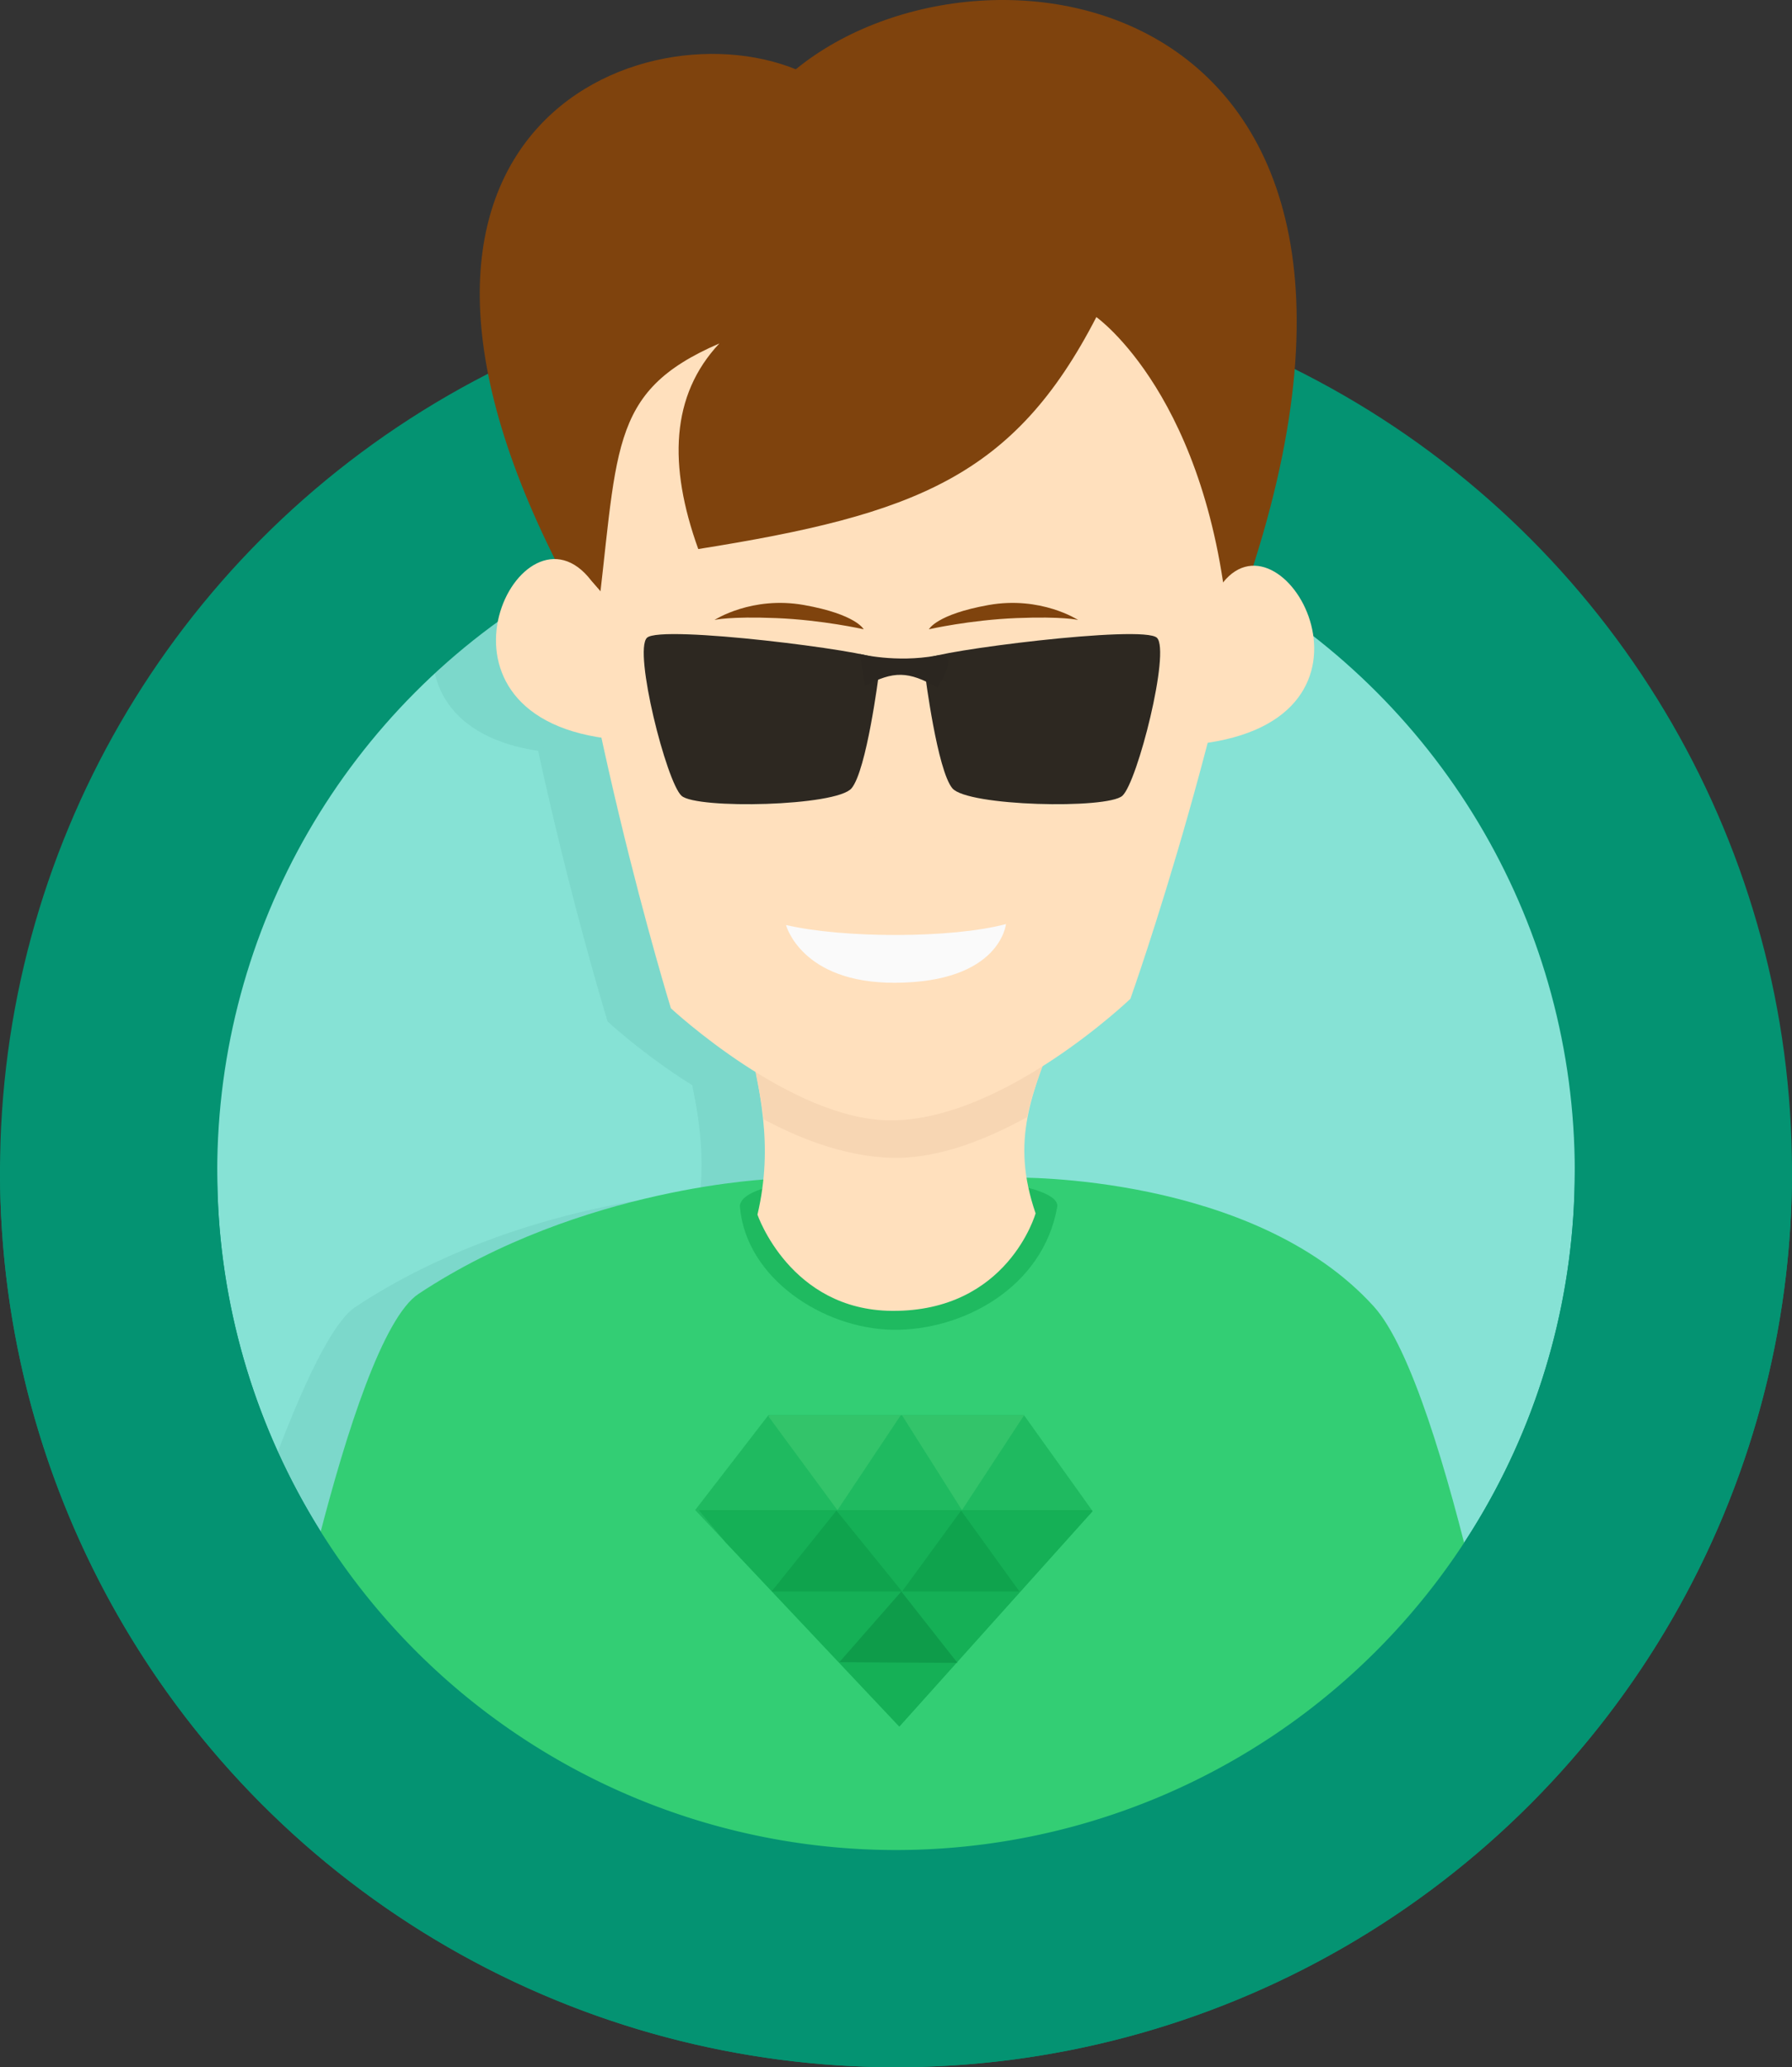 <svg xmlns="http://www.w3.org/2000/svg" width="434.542" height="501.341" viewBox="0 0 434.542 501.341"><rect x="0" y="0" width="434.542" height="501.341" fill="#333333" stroke="none"/><defs><clipPath id="b"><path d="M218.637 547.644c2.983 15.226 5.614 24.385 1.598 41.553 0 0 7.914 23.148 32.604 23.334 28.13.215 34.84-23.65 34.84-23.65-6.09-17.792-2.004-27.6 4.793-45.07z" fill="#ffe0bd" fill-rule="evenodd"/></clipPath><clipPath id="c"><path d="M230.995 638.288h51.533l17.517 21.02-42.38 47.24-44.752-47.465z" fill="#1fba60" fill-rule="evenodd"/></clipPath><clipPath id="d"><path d="M228.96 638.288h56.055l15.03 21.02-42.38 47.24-44.752-47.465z" fill="#1fba60" fill-rule="evenodd"/></clipPath><clipPath id="e"/><clipPath id="f"/><clipPath id="a"><circle cx="272.337" cy="575.498" r="203.768" fill="#86e2d5" stroke-width="56.688" stroke-linecap="round" stroke-linejoin="round"/></clipPath></defs><g transform="translate(0 -551.02)"><circle r="203.768" cy="835.094" cx="217.271" fill="#86e2d5"/><g transform="translate(-55.066 259.596)" clip-path="url(#a)" fill="#7cd8cb"><path d="M227.232 580.532s-46.33 1.64-86.007 27.87c-17.212 11.38-49.008 131.816-49.008 131.816l160.25 52.42 160.25-52.42s-21.813-108.855-39.882-128.777c-29.23-32.226-86.972-31.23-86.972-31.23z" fill-rule="evenodd"/><path d="M219.16 587.39c1.527 17.308 20.216 29.444 36.98 29.727 16.872.284 36.48-10.15 39.94-29.768 1.708-9.677-77.892-10.968-76.92.04z" fill-rule="evenodd"/><path d="M220.842 543.808c2.984 15.226 6.573 28.22 2.557 45.39 0 0 7.91 23.147 32.6 23.333 28.13.215 34.84-23.65 34.84-23.65-6.087-17.792-1.04-28.877 5.756-46.35z" fill-rule="evenodd"/><path d="M173.586 404.293c5.047 65.108 27.917 146.728 27.917 146.728s26.1 23.198 52.547 23.12c27.296-.08 59.78-29.93 59.78-29.93s26.125-73.167 34.245-139.96l-27.64-49.214c-47.62-12.59-75.144-23.254-114.095 1.3z" clip-path="url(#b)" transform="translate(3.164 1.28)" fill-rule="evenodd"/><path d="M173.586 396.94c5.047 65.11 28.82 142.21 28.82 142.21s29.266 27.262 53.452 27.186c27.297-.087 57.97-29.48 57.97-29.48s26.127-73.167 34.247-139.96l-27.64-49.214c-47.62-12.59-75.144-23.254-114.095 1.3z" fill-rule="evenodd"/><path d="M232.7 311.426c-39.27-15.95-119.06 17.33-48.585 136.808 5.677-44.478 2.54-58.425 30.047-70.322-11.774 12.535-12.433 29.537-5.114 49.865 52.524-8.367 76.553-17.45 96.532-56.258 0 0 27.62 19.44 32.184 76.99C397.202 292.773 279.45 273.18 232.7 311.425z" fill-rule="evenodd"/><path d="M183.116 435.452c-8.412-11.02-19.422-3.008-22.372 8.534-2.95 11.543 2.16 26.613 25.99 29.705l6.327-26.8zm153.16.452c15.016-18.88 44.04 33.41-5.877 39.143zm-123.286 9.064s9.042-5.877 21.7-3.616c12.657 2.26 14.465 5.876 14.465 5.876s-9.945-2.26-21.246-2.712c-11.305-.452-14.92.452-14.92.452zm88.15 0s-9.04-5.877-21.698-3.616c-12.658 2.26-14.466 5.876-14.466 5.876s9.945-2.26 21.246-2.712c11.302-.452 14.918.452 14.918.452zm-75.095 192.868h61.993l16.624 23.247-46.87 52.245-49.495-52.494z" fill-rule="evenodd"/><path d="M213.705 659.083h94.364l-50.18 53.115z" clip-path="url(#c)" transform="translate(-27.177 -68.085) scale(1.106)" fill-rule="evenodd"/><path d="M228.96 638.514l15.133 20.57 14.025-21.022 13.28 21.02 13.617-20.794-33.904-13.56z" clip-path="url(#d)" transform="translate(-27.177 -68.085) scale(1.106)" fill-rule="evenodd"/><path d="M242.555 660.963l-15.732 19.62h60.098l-14.14-19.62-14.315 19.62zm15.73 19.62l-15.023 17.146 28.634.173z" fill-rule="evenodd"/><path clip-path="url(#e)" d="M59.454 227.04h198.82v596.457H59.454z"/><path d="M230.317 518.948s3.677 14.11 26.445 14.014c25.556-.108 26.897-14.24 26.897-14.24-13.195 3.505-39.32 3.488-53.345.226z" fill-rule="evenodd"/><g fill-rule="evenodd"><path d="M264.087 458.427s2.92 22.987 6.568 27.366c3.65 4.378 37.582 5.108 41.23 1.824 3.65-3.284 11.677-35.028 8.393-38.312-3.284-3.284-54.366 3.284-55.826 5.108-1.46 1.825-.365 4.014-.365 4.014zm-11.297 0s-2.92 22.987-6.568 27.366c-3.65 4.378-37.582 5.108-41.23 1.824-3.65-3.284-11.677-35.028-8.393-38.312 3.28-3.284 54.363 3.284 55.823 5.108 1.46 1.825.364 4.014.364 4.014z"/><path d="M248.215 453.228s8.706 2.173 18.474.41c6.5-1.17.314 7.708.314 7.708-7.02-3.998-10.614-4.045-17.514-.365z"/></g><path d="M258.447 478.04l-8.03 23.8 9.925 6.003z" fill-rule="evenodd"/></g><circle cx="217.271" cy="835.094" r="190.931" fill="none" stroke="#049372" stroke-width="52.675" stroke-linecap="round" stroke-linejoin="round"/><path d="M187.51 836.93s-46.332 1.64-86.008 27.872C84.29 876.182 65.92 975.52 65.92 975.52l146.824 73.52 155.775-60.734s-17.34-100.543-35.41-120.466c-29.23-32.23-86.973-31.233-86.973-31.233z" fill="#33ce74" fill-rule="evenodd"/><path d="M179.436 843.79c1.527 17.307 20.216 29.443 36.982 29.726 16.87.284 36.48-10.15 39.94-29.768 1.707-9.673-77.893-10.965-76.922.04z" fill="#1fba60" fill-rule="evenodd"/><path d="M181.12 800.207c2.983 15.227 6.572 28.22 2.556 45.39 0 0 7.914 23.148 32.604 23.334 28.13.215 34.84-23.65 34.84-23.65-6.09-17.79-1.042-28.877 5.755-46.35z" fill="#ffe0bd" fill-rule="evenodd"/><path d="M173.586 404.293c5.047 65.108 27.917 146.728 27.917 146.728s26.1 23.198 52.547 23.12c27.296-.08 59.78-29.93 59.78-29.93s26.125-73.167 34.245-139.96l-27.64-49.214c-47.62-12.59-75.144-23.254-114.095 1.3z" clip-path="url(#b)" transform="translate(-36.56 257.678)" fill="#f7d6b3" fill-rule="evenodd"/><path d="M133.862 653.34c5.048 65.11 28.822 142.208 28.822 142.208s29.265 27.264 53.45 27.187c27.297-.087 57.972-29.48 57.972-29.48s26.126-73.167 34.246-139.96l-27.64-49.214c-47.62-12.586-75.145-23.25-114.095 1.305z" fill="#ffe0bd" fill-rule="evenodd"/><path d="M192.978 567.826c-39.27-15.95-119.062 17.33-48.586 136.807 5.676-44.477 2.54-58.424 30.047-70.32-11.777 12.534-12.436 29.535-5.118 49.863 52.525-8.367 76.554-17.448 96.533-56.257 0 0 27.62 19.436 32.184 76.99 59.44-155.74-58.313-175.33-105.063-137.086z" fill="#7f430d" fill-rule="evenodd"/><path d="M143.393 691.85c-8.412-11.02-19.422-3.006-22.372 8.536-2.95 11.542 2.164 26.612 25.99 29.704l6.33-26.804zm153.16.453c15.015-18.878 44.04 33.412-5.877 39.143z" fill="#ffe0bd" fill-rule="evenodd"/><path d="M173.268 701.367s9.04-5.876 21.698-3.616c12.657 2.26 14.465 5.88 14.465 5.88s-9.942-2.26-21.243-2.713c-11.3-.452-14.917.452-14.917.452zm88.15 0s-9.04-5.876-21.7-3.616c-12.66 2.26-14.466 5.88-14.466 5.88s9.945-2.26 21.246-2.713c11.3-.452 14.917.452 14.917.452z" fill="#7f430d" fill-rule="evenodd"/><path d="M186.322 894.236h61.993l16.623 23.247-46.87 52.244-49.494-52.494z" fill="#1fba60" fill-rule="evenodd"/><path d="M213.705 659.083h94.364l-50.18 53.115z" clip-path="url(#c)" transform="translate(-66.9 188.314) scale(1.106)" fill="#15b056" fill-rule="evenodd"/><path d="M228.96 638.514l15.133 20.57 14.025-21.022 13.28 21.02 13.617-20.794-33.904-13.56z" clip-path="url(#d)" transform="translate(-66.9 188.314) scale(1.106)" fill="#33c46a" fill-rule="evenodd"/><path d="M202.83 917.362l-15.73 19.62h60.097l-14.14-19.62-14.317 19.62z" fill="#0fa34d" fill-rule="evenodd"/><path d="M218.563 936.983l-15.025 17.145 28.635.177z" fill="#0e9c4a" fill-rule="evenodd"/><path clip-path="url(#f)" transform="translate(-39.723 256.4)" fill-opacity=".044" d="M59.454 227.04h198.82v596.457H59.454z"/><path d="M190.594 775.348s3.676 14.11 26.445 14.013c25.553-.105 26.893-14.236 26.893-14.236-13.19 3.504-39.318 3.487-53.34.226z" fill="#fafafa" fill-rule="evenodd"/><g fill-rule="evenodd"><path d="M224.364 714.826s2.92 22.987 6.568 27.366c3.65 4.378 37.582 5.108 41.23 1.824 3.65-3.284 11.677-35.028 8.393-38.31-3.284-3.285-54.367 3.282-55.826 5.107-1.46 1.824-.368 4.013-.368 4.013zm-11.298 0s-2.92 22.987-6.567 27.366c-3.65 4.378-37.585 5.108-41.234 1.824-3.65-3.284-11.676-35.028-8.392-38.31 3.284-3.285 54.366 3.282 55.825 5.107 1.46 1.824.365 4.013.365 4.013z" fill-opacity=".823"/><path d="M208.492 709.627s8.706 2.174 18.474.412c6.503-1.176.317 7.703.317 7.703-7.02-3.998-10.614-4.044-17.514-.364z" fill="#2b2620"/></g><path d="M218.724 734.438l-8.03 23.802 9.925 6.002z" fill="#ffe0bd" fill-rule="evenodd"/><path d="M408.202 835.094a190.93 190.93 0 0 1-95.466 165.35 190.93 190.93 0 0 1-190.93 0 190.93 190.93 0 0 1-95.466-165.35" fill="none" stroke="#049372" stroke-width="52.675" stroke-linecap="round" stroke-linejoin="round"/></g></svg>